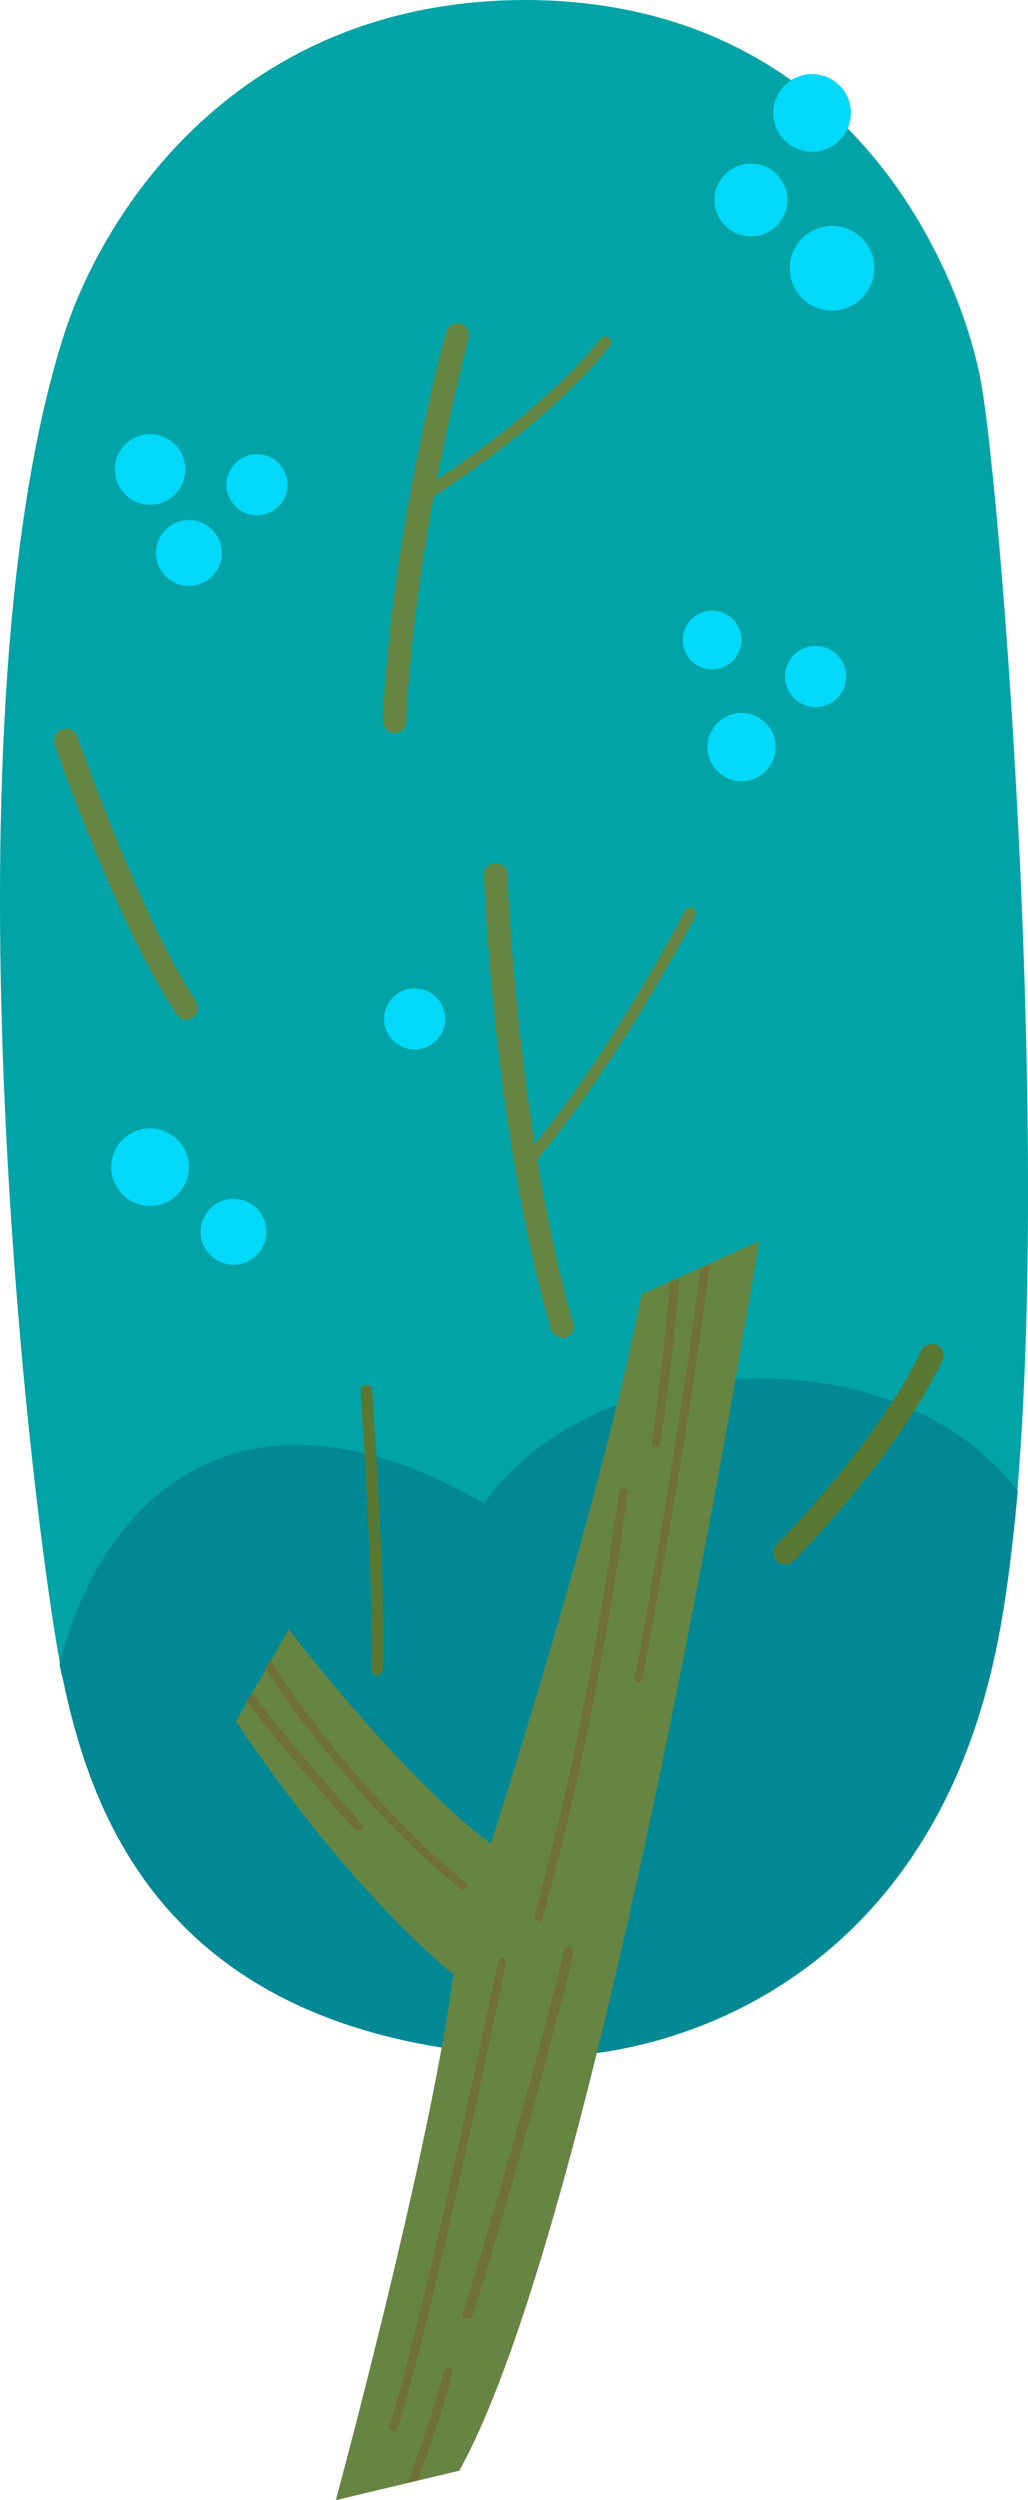 <svg version="1.1" xmlns="http://www.w3.org/2000/svg" xmlns:xlink="http://www.w3.org/1999/xlink" width="37.474" height="91.083" viewBox="0,0,37.474,91.083"><g transform="translate(-436.394,-204.459)"><g data-paper-data="{&quot;isPaintingLayer&quot;:true}" fill-rule="nonzero" stroke="#000000" stroke-width="0" stroke-linecap="butt" stroke-linejoin="miter" stroke-miterlimit="10" stroke-dasharray="" stroke-dashoffset="0" style="mix-blend-mode: normal"><path d="M455.494,204.459c11.744,0 15.816,9.644 16.631,13.759c0.814,4.115 3.172,34.504 0.514,46.591c-2.657,12.13 -12.259,14.702 -16.802,14.53c-13.244,-0.557 -16.073,-8.615 -17.145,-13.716c-1.072,-5.101 -4.586,-34.29 0,-48.863c1.457,-4.629 6.386,-12.259 16.802,-12.301z" fill="#00a3a6"/><path d="M473.497,258.765c-0.214,2.315 -0.472,4.372 -0.857,6.086c-2.657,12.13 -12.259,14.702 -16.802,14.53c-13.244,-0.557 -16.073,-8.615 -17.145,-13.716c-0.043,-0.171 -0.086,-0.343 -0.129,-0.557c1.586,-6.429 6.944,-10.844 15.473,-5.872c3.815,-5.486 14.745,-6.472 19.46,-0.472z" fill="#008994"/><path d="M441.864,220.275c0.355,0 0.676,0.144 0.909,0.377c0.233,0.233 0.377,0.554 0.377,0.909c0,0.355 -0.144,0.676 -0.377,0.909c-0.233,0.233 -0.554,0.377 -0.909,0.377c-0.355,0 -0.676,-0.144 -0.909,-0.377c-0.233,-0.233 -0.377,-0.554 -0.377,-0.909c0,-0.355 0.144,-0.676 0.377,-0.909c0.233,-0.233 0.554,-0.377 0.909,-0.377z" fill="#00d9f9"/><path d="M445.764,221.004c0.307,0 0.586,0.125 0.788,0.327c0.202,0.202 0.327,0.481 0.327,0.788c0,0.307 -0.125,0.586 -0.327,0.788c-0.202,0.202 -0.481,0.327 -0.788,0.327c-0.307,0 -0.586,-0.125 -0.788,-0.327c-0.202,-0.202 -0.327,-0.48 -0.327,-0.788c0,-0.307 0.125,-0.586 0.327,-0.788c0.202,-0.202 0.481,-0.327 0.788,-0.327z" fill="#00d9f9"/><path d="M443.279,223.404c0.331,0 0.631,0.135 0.848,0.352c0.217,0.217 0.352,0.517 0.352,0.848c0,0.331 -0.135,0.631 -0.352,0.848c-0.217,0.217 -0.517,0.352 -0.848,0.352c-0.331,0 -0.631,-0.135 -0.848,-0.352c-0.217,-0.217 -0.352,-0.517 -0.352,-0.848c0,-0.331 0.135,-0.631 0.352,-0.848c0.217,-0.217 0.517,-0.352 0.848,-0.352z" fill="#00d9f9"/><path d="M462.352,226.704c0.296,0 0.564,0.12 0.757,0.314c0.194,0.194 0.314,0.462 0.314,0.757c0,0.296 -0.12,0.564 -0.314,0.757c-0.194,0.194 -0.462,0.314 -0.757,0.314c-0.296,0 -0.564,-0.12 -0.757,-0.314c-0.194,-0.194 -0.314,-0.462 -0.314,-0.757c0,-0.296 0.12,-0.564 0.314,-0.757c0.194,-0.194 0.462,-0.314 0.757,-0.314z" fill="#00d9f9"/><path d="M466.124,227.99c0.307,0 0.586,0.125 0.788,0.327c0.202,0.202 0.327,0.48 0.327,0.788c0,0.307 -0.125,0.586 -0.327,0.788c-0.202,0.202 -0.48,0.327 -0.788,0.327c-0.307,0 -0.586,-0.125 -0.788,-0.327c-0.202,-0.202 -0.327,-0.481 -0.327,-0.788c0,-0.307 0.125,-0.586 0.327,-0.788c0.202,-0.202 0.481,-0.327 0.788,-0.327z" fill="#00d9f9"/><path d="M463.424,230.433c0.343,0 0.654,0.139 0.879,0.364c0.225,0.225 0.364,0.536 0.364,0.879c0,0.343 -0.139,0.654 -0.364,0.879c-0.225,0.225 -0.536,0.364 -0.879,0.364c-0.343,0 -0.654,-0.139 -0.879,-0.364c-0.225,-0.225 -0.364,-0.536 -0.364,-0.879c0,-0.343 0.139,-0.654 0.364,-0.879c0.225,-0.225 0.536,-0.364 0.879,-0.364z" fill="#00d9f9"/><path d="M451.508,240.463c0.307,0 0.586,0.125 0.788,0.327c0.202,0.202 0.327,0.48 0.327,0.788c0,0.307 -0.125,0.586 -0.327,0.788c-0.202,0.202 -0.481,0.327 -0.788,0.327c-0.307,0 -0.586,-0.125 -0.788,-0.327c-0.202,-0.202 -0.327,-0.481 -0.327,-0.788c0,-0.307 0.125,-0.586 0.327,-0.788c0.202,-0.202 0.481,-0.327 0.788,-0.327z" fill="#00d9f9"/><path d="M441.864,245.564c0.39,0 0.744,0.159 1,0.414c0.256,0.256 0.415,0.61 0.415,1c0,0.39 -0.159,0.744 -0.415,1c-0.256,0.256 -0.61,0.414 -1,0.414c-0.39,0 -0.744,-0.159 -1,-0.414c-0.256,-0.256 -0.415,-0.61 -0.415,-1c0,-0.39 0.159,-0.744 0.415,-1c0.256,-0.256 0.61,-0.414 1,-0.414z" fill="#00d9f9"/><path d="M444.907,248.135c0.331,0 0.631,0.135 0.848,0.352c0.217,0.217 0.352,0.517 0.352,0.848c0,0.331 -0.135,0.631 -0.352,0.848c-0.217,0.217 -0.517,0.352 -0.848,0.352c-0.331,0 -0.631,-0.135 -0.848,-0.352c-0.217,-0.217 -0.352,-0.517 -0.352,-0.848c0,-0.331 0.135,-0.631 0.352,-0.848c0.217,-0.217 0.517,-0.352 0.848,-0.352z" fill="#00d9f9"/><path d="M465.996,207.159c0.39,0 0.744,0.159 1,0.414c0.256,0.256 0.415,0.61 0.415,1c0,0.39 -0.159,0.744 -0.415,1c-0.256,0.256 -0.61,0.414 -1,0.414c-0.39,0 -0.744,-0.159 -1,-0.414c-0.256,-0.256 -0.415,-0.61 -0.415,-1c0,-0.39 0.159,-0.744 0.415,-1c0.256,-0.256 0.61,-0.414 1,-0.414z" fill="#00d9f9"/><path d="M463.767,210.417c0.366,0 0.699,0.149 0.939,0.39c0.241,0.24 0.39,0.573 0.39,0.939c0,0.366 -0.149,0.699 -0.39,0.939c-0.24,0.241 -0.573,0.39 -0.939,0.39c-0.366,0 -0.699,-0.149 -0.939,-0.39c-0.241,-0.24 -0.39,-0.573 -0.39,-0.939c0,-0.366 0.149,-0.699 0.39,-0.939c0.24,-0.241 0.573,-0.39 0.939,-0.39z" fill="#00d9f9"/><path d="M466.724,212.688c0.426,0 0.811,0.173 1.091,0.452c0.279,0.279 0.452,0.665 0.452,1.091c0,0.426 -0.173,0.811 -0.452,1.091c-0.279,0.279 -0.665,0.452 -1.091,0.452c-0.426,0 -0.811,-0.173 -1.091,-0.452c-0.279,-0.279 -0.452,-0.665 -0.452,-1.091c0,-0.426 0.173,-0.811 0.452,-1.091c0.279,-0.279 0.665,-0.452 1.091,-0.452z" fill="#00d9f9"/><path d="M450.779,231.162v0c-0.257,0 -0.429,-0.214 -0.429,-0.429c0.3,-6.858 2.272,-14.102 2.315,-14.187c0.043,-0.214 0.3,-0.343 0.514,-0.3c0.214,0.043 0.343,0.3 0.3,0.514c0,0.086 -1.972,7.244 -2.272,13.973c0,0.257 -0.214,0.429 -0.429,0.429z" fill="#658542"/><path d="M451.808,222.718c-0.086,0 -0.129,-0.043 -0.171,-0.086c-0.043,-0.086 -0.043,-0.214 0.086,-0.3c4.843,-3.129 6.558,-5.529 6.558,-5.529c0.086,-0.086 0.214,-0.129 0.3,-0.043c0.086,0.086 0.129,0.214 0.043,0.3c-0.086,0.086 -1.757,2.486 -6.687,5.658c-0.043,0 -0.086,0 -0.129,0z" fill="#658542"/><path d="M443.193,241.62c-0.129,0 -0.257,-0.086 -0.343,-0.171c-2.229,-3.386 -4.372,-9.601 -4.458,-9.858c-0.086,-0.214 0.043,-0.472 0.257,-0.557c0.214,-0.086 0.472,0.043 0.557,0.257c0.043,0.043 2.186,6.344 4.329,9.644c0.129,0.214 0.086,0.471 -0.129,0.6c-0.043,0.043 -0.129,0.086 -0.214,0.086z" fill="#658542"/><path d="M456.909,253.193c-0.171,0 -0.343,-0.129 -0.429,-0.3c-2.1,-7.244 -2.443,-16.459 -2.443,-16.545c0,-0.257 0.171,-0.429 0.429,-0.429c0.257,0 0.429,0.171 0.429,0.429c0,0.086 0.343,9.215 2.4,16.331c0.086,0.214 -0.086,0.471 -0.3,0.514c0,0 -0.043,0 -0.086,0z" fill="#658542"/><path d="M455.366,247.235c-0.043,0 -0.086,0 -0.129,-0.043c-0.086,-0.086 -0.086,-0.214 0,-0.3c3,-3.3 6.129,-9.215 6.129,-9.258c0.043,-0.086 0.171,-0.129 0.3,-0.086c0.086,0.043 0.129,0.171 0.086,0.3c-0.043,0.043 -3.172,6.001 -6.215,9.344c-0.043,0.043 -0.086,0.043 -0.171,0.043z" fill="#658542"/><path d="M450.136,265.495v0c-0.129,0 -0.214,-0.086 -0.214,-0.214c0.129,-2.7 -0.386,-10.116 -0.386,-10.158c0,-0.129 0.086,-0.214 0.214,-0.214c0.129,0 0.214,0.086 0.214,0.214c0,0.086 0.514,7.501 0.386,10.201c0,0.043 -0.086,0.171 -0.214,0.171z" fill="#597933"/><path d="M465.01,261.466c-0.129,0 -0.214,-0.043 -0.3,-0.129c-0.171,-0.171 -0.171,-0.429 0,-0.6c0.043,-0.043 3.643,-3.686 5.272,-7.072c0.086,-0.214 0.343,-0.3 0.557,-0.214c0.214,0.086 0.3,0.343 0.214,0.557c-1.672,3.515 -5.272,7.158 -5.444,7.329c-0.086,0.086 -0.214,0.129 -0.3,0.129z" fill="#597933"/><path d="M459.781,251.607l4.286,-1.929c0,0 -5.701,35.361 -10.93,44.791l-4.501,1.072c0,0 3.429,-12.644 4.286,-19.16c0,0 -3.643,-2.829 -7.93,-9.215l1.929,-3.343c0,0 4.2,5.486 7.372,7.801c-0.043,0.043 3.943,-12.13 5.486,-20.017z" fill="#668543"/><path d="M445.593,266.138c1.5,2.014 3.943,4.715 3.986,4.758c0.086,0.043 0.086,0.171 0,0.214c-0.043,0.043 -0.086,0.043 -0.129,0.043c-0.043,0 -0.086,0 -0.129,-0.043c-0.043,-0.043 -2.4,-2.657 -3.943,-4.672z" fill="#6f7138"/><path d="M453.18,273.253c-0.043,0 -3.772,-2.915 -7.115,-8.015l0.171,-0.3c3.343,5.144 7.072,8.058 7.115,8.101c0.086,0.043 0.086,0.129 0.043,0.214c-0.043,0 -0.086,0.043 -0.129,0.043c-0.043,0 -0.086,0 -0.086,-0.043z" fill="#6f7138"/><path d="M450.737,293.012h-0.043c-0.086,-0.043 -0.129,-0.129 -0.086,-0.214c1.414,-4.543 3.9,-16.759 3.943,-16.888c0,-0.086 0.086,-0.129 0.171,-0.129c0.086,0 0.129,0.086 0.129,0.171c-0.043,0.129 -2.529,12.344 -3.943,16.931c-0.043,0.086 -0.086,0.129 -0.171,0.129z" fill="#6f7138"/><path d="M453.394,288.94h-0.043c-0.086,-0.043 -0.129,-0.129 -0.086,-0.214c1.929,-6.086 3.686,-13.116 3.686,-13.202c0,-0.086 0.086,-0.129 0.214,-0.129c0.086,0 0.129,0.129 0.129,0.214c0,0.086 -1.757,7.158 -3.686,13.245c-0.086,0.043 -0.129,0.086 -0.214,0.086z" fill="#6f7138"/><path d="M452.88,290.912c-0.257,1.114 -0.857,2.786 -1.243,3.9l-0.386,0.086c0.429,-1.114 1.029,-2.872 1.329,-4.072c0.043,-0.086 0.129,-0.129 0.214,-0.129c0.086,0.043 0.129,0.129 0.086,0.214z" fill="#6f7138"/><path d="M456.051,274.453v0c-0.129,-0.043 -0.171,-0.129 -0.171,-0.214c2.143,-7.672 3.043,-15.388 3.086,-15.43c0,-0.086 0.086,-0.129 0.171,-0.129c0.086,0 0.171,0.086 0.129,0.171c0,0.086 -0.943,7.801 -3.086,15.473c0,0.086 -0.043,0.129 -0.129,0.129z" fill="#6f7138"/><path d="M460.166,257.008c0,-0.043 0.429,-3 0.643,-5.829l0.343,-0.171c-0.214,2.915 -0.686,6.001 -0.686,6.044c0,0.086 -0.086,0.129 -0.171,0.129v0c-0.086,0 -0.171,-0.086 -0.129,-0.171z" fill="#6f7138"/><path d="M459.652,265.752c-0.129,-0.043 -0.171,-0.129 -0.129,-0.171c0.043,-0.086 1.586,-8.358 2.4,-14.873l0.343,-0.171c-0.814,6.558 -2.443,15.002 -2.443,15.088c-0.043,0.086 -0.086,0.129 -0.171,0.129c0,0 -0.043,0 0,0z" fill="#6f7138"/></g></g></svg>